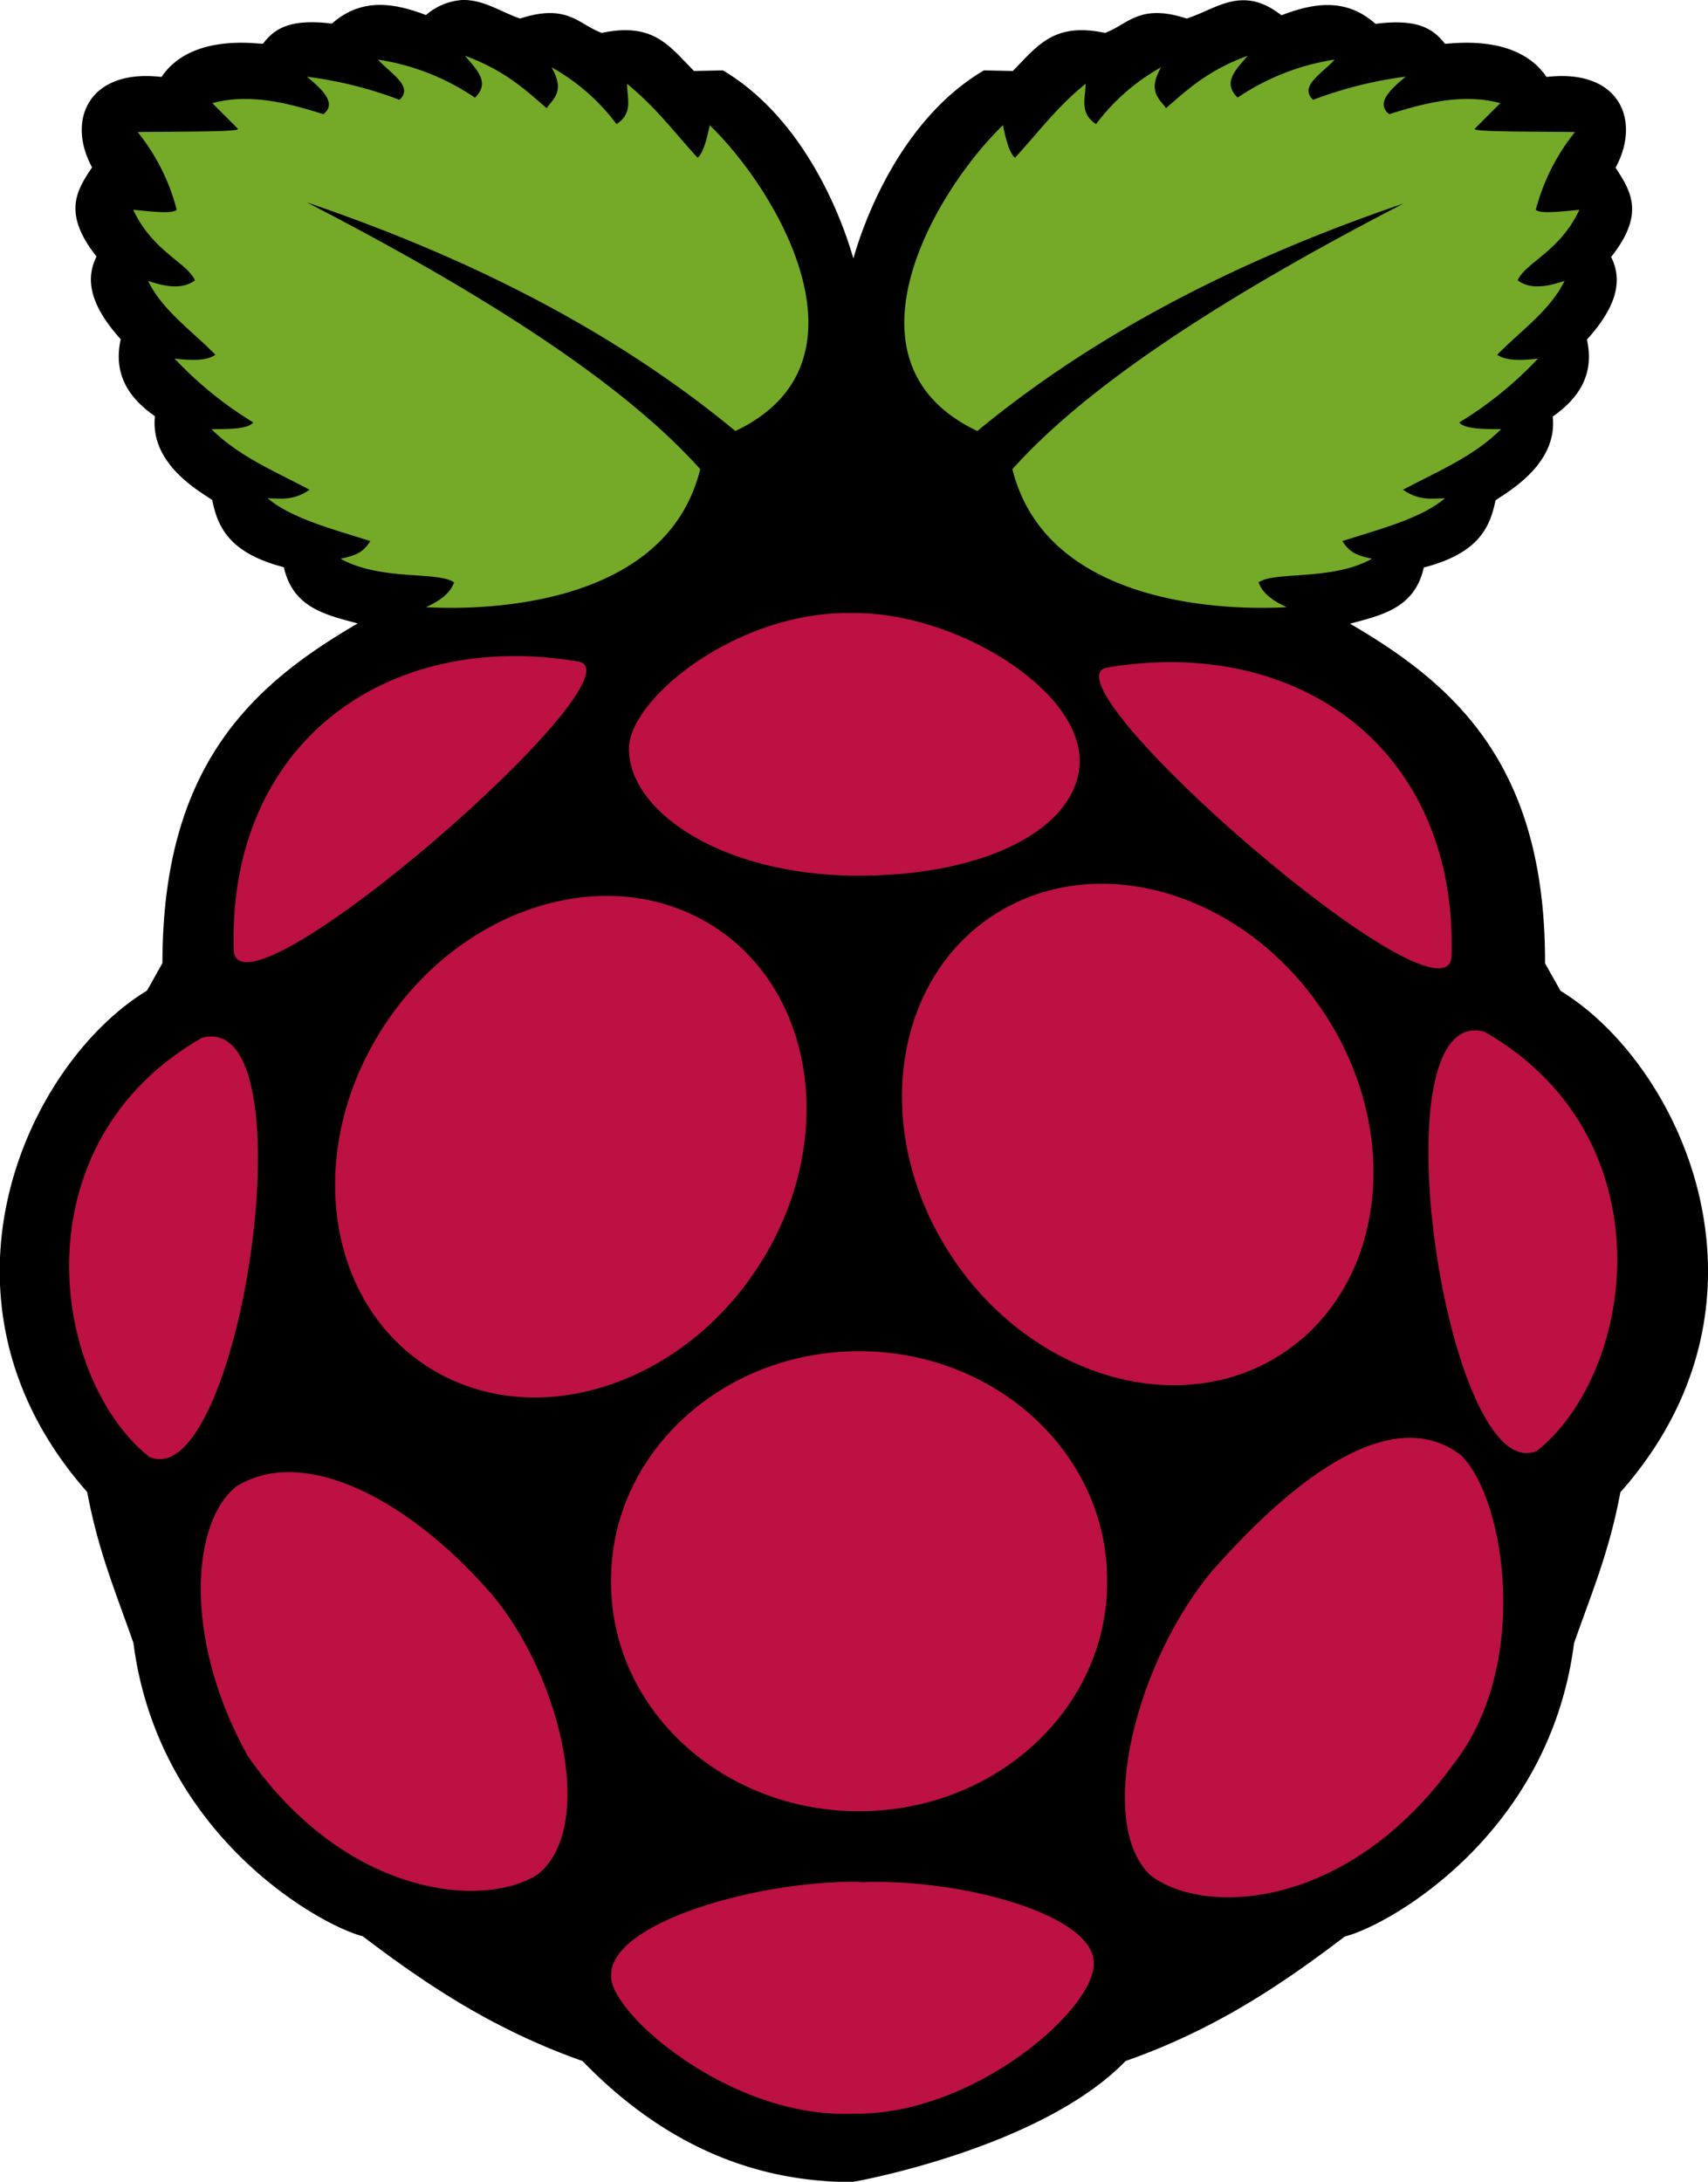 <svg xmlns="http://www.w3.org/2000/svg" viewBox="0 0 199.77 255.12"><defs><style>.cls-1{fill:#75a928;}.cls-2{fill:#bc1142;}</style></defs><g id="Capa_2" data-name="Capa 2"><g id="BASE"><path d="M54.08,0a7.19,7.19,0,0,0-4.26,1.76c-3.86-1.48-7.6-2-11,1C33.7,2.12,32,3.5,30.75,5.12,29.62,5.09,22.26,4,18.89,9c-8.48-1-11.16,5-8.12,10.57C9,22.23,7.24,24.88,11.29,30c-1.43,2.85-.54,5.93,2.83,9.67-.89,4,.86,6.82,4,9-.59,5.48,5,8.66,6.7,9.79.64,3.19,2,6.2,8.38,7.87,1.06,4.75,4.91,5.57,8.64,6.57C29.52,80.07,19,89.49,19,112.61l-1.8,3.22c-14.13,8.59-26.84,36.2-7,58.64,1.3,7,3.47,12.07,5.41,17.66,2.9,22.5,21.82,33,26.81,34.28C49.8,232,57.58,237.27,68.13,241c9.93,10.25,20.69,14.15,31.52,14.15.16,0,22.06-3.9,32-14.15,10.54-3.7,18.33-9,25.64-14.56,5-1.24,23.92-11.78,26.81-34.28,1.94-5.59,4.12-10.63,5.42-17.66,19.87-22.44,7.16-50-7-58.64l-1.81-3.22c.07-23.12-10.49-32.54-22.81-39.71,3.72-1,7.57-1.81,8.63-6.57,6.4-1.66,7.74-4.67,8.39-7.86,1.67-1.13,7.28-4.32,6.69-9.79,3.14-2.2,4.89-5,4-9,3.37-3.73,4.26-6.82,2.83-9.66,4.05-5.11,2.25-7.76.52-10.44C192,14,189.36,8,180.88,9,177.51,4,170.16,5.09,169,5.12c-1.27-1.62-3-3-8.12-2.33-3.35-3-7.09-2.52-11-1-4.59-3.61-7.62-.72-11.08.38-5.55-1.81-6.82.67-9.55,1.68-6-1.28-7.89,1.51-10.79,4.45l-3.38-.07c-9.13,5.38-13.66,16.34-15.27,22-1.61-5.64-6.13-16.59-15.26-22l-3.38.07c-2.9-2.94-4.74-5.73-10.79-4.45-2.73-1-4-3.49-9.55-1.68C58.63,1.42,56.54-.07,54.07,0"/><path class="cls-1" d="M35.9,23.67c24.22,12.49,38.3,22.59,46,31.19C78,70.69,57.36,71.42,49.82,71c1.55-.71,2.83-1.58,3.29-2.9-1.89-1.34-8.59-.14-13.28-2.77,1.8-.37,2.64-.73,3.48-2.06-4.42-1.41-9.18-2.63-12-5,1.51,0,2.92.34,4.9-1-4-2.14-8.19-3.83-11.48-7.09,2.05,0,4.26,0,4.9-.78a44.07,44.07,0,0,1-9.21-7.47c2.86.35,4.07.05,4.77-.45-2.74-2.81-6.21-5.18-7.87-8.64,2.13.74,4.08,1,5.48-.06-.93-2.1-4.92-3.34-7.22-8.25,2.24.22,4.62.49,5.09,0a24.06,24.06,0,0,0-4.57-9.09c4.8-.07,12.06,0,11.73-.38l-3-3c4.68-1.26,9.47.2,13,1.29,1.56-1.23,0-2.79-1.93-4.38a47,47,0,0,1,10.82,2.7c1.74-1.57-1.13-3.13-2.51-4.7a27.47,27.47,0,0,1,11.34,4.45c1.88-1.81.11-3.34-1.16-4.9,4.64,1.71,7,3.93,9.54,6.12.85-1.15,2.16-2,.58-4.77a24.11,24.11,0,0,1,7.6,6.64c2-1.3,1.22-3.07,1.23-4.71,3.42,2.79,5.59,5.75,8.25,8.64.53-.39,1-1.71,1.42-3.8,8.16,7.91,19.69,27.86,3,35.76C71.74,38.61,54.74,30.08,35.9,23.67h0m128.51,0c-24.21,12.49-38.29,22.59-46,31.19C122.35,70.69,143,71.42,150.5,71c-1.55-.71-2.83-1.58-3.29-2.9,1.89-1.34,8.59-.14,13.27-2.77-1.79-.37-2.63-.73-3.48-2.06,4.43-1.41,9.19-2.63,12-5-1.51,0-2.92.34-4.9-1,4-2.14,8.19-3.83,11.48-7.09-2,0-4.26,0-4.9-.78a44.07,44.07,0,0,0,9.21-7.47c-2.86.35-4.07.05-4.77-.45,2.74-2.81,6.21-5.18,7.87-8.64-2.13.74-4.08,1-5.48-.06.93-2.1,4.92-3.34,7.22-8.25-2.24.22-4.62.49-5.1,0a24.35,24.35,0,0,1,4.58-9.09c-4.79-.07-12.06,0-11.73-.38l3-3c-4.69-1.26-9.48.2-13,1.29-1.56-1.24,0-2.79,1.94-4.39a47.55,47.55,0,0,0-10.83,2.71c-1.74-1.57,1.13-3.14,2.51-4.7a27.63,27.63,0,0,0-11.34,4.44c-1.88-1.8-.11-3.33,1.16-4.89-4.64,1.71-7,3.93-9.54,6.12-.85-1.15-2.16-2-.58-4.77a24.11,24.11,0,0,0-7.6,6.64c-2-1.3-1.22-3.07-1.23-4.71-3.42,2.78-5.59,5.75-8.25,8.64-.53-.39-1-1.71-1.41-3.81-8.16,7.92-19.7,27.86-3,35.77,14.23-11.74,31.23-20.28,50.08-26.68h0"/><path class="cls-2" d="M129.49,184.9c.08,14.77-12.84,26.81-28.86,26.89S71.55,200,71.47,185.18v-.29c-.09-14.77,12.83-26.81,28.86-26.89s29.07,11.84,29.16,26.61v.28m-45.8-76.42c12,7.88,14.19,25.73,4.84,39.88S61.86,167.58,49.84,159.7,35.65,134,45,119.83s26.67-19.23,38.69-11.36m32.45-1.42c-12,7.87-14.19,25.73-4.84,39.87S138,166.15,150,158.27s14.19-25.72,4.84-39.87-26.67-19.23-38.69-11.35m-92.53,14.3c13-3.48,4.38,53.69-6.18,49-11.61-9.34-15.35-36.7,6.18-49m150-.71c-13-3.48-4.39,53.69,6.17,49,11.62-9.34,15.36-36.71-6.17-49M129.5,78.06c22.4-3.78,41,9.53,40.28,33.82-.74,9.31-48.53-32.43-40.28-33.82m-61.88-.71c-22.4-3.78-41,9.53-40.29,33.81.74,9.31,48.54-32.42,40.29-33.81m32.17-5.66c-13.37-.35-26.2,9.92-26.23,15.87,0,7.24,10.57,14.65,26.32,14.84,16.08.11,26.35-5.93,26.4-13.4.06-8.46-14.63-17.44-26.49-17.31h0m.82,148.41c11.65-.51,27.29,3.75,27.32,9.41.19,5.49-14.18,17.89-28.1,17.65-14.41.63-28.54-11.8-28.35-16.11-.22-6.31,17.54-11.24,29.13-11m-43-33.52c8.29,10,12.08,27.56,5.15,32.74-6.55,4-22.46,2.33-33.77-13.92-7.62-13.63-6.64-27.5-1.28-31.58,8-4.87,20.37,1.72,29.9,12.76h0M142,183.42c-9,10.51-14,29.69-7.43,35.87,6.27,4.8,23.08,4.13,35.5-13.1,9-11.58,6-30.9.84-36-7.65-5.92-18.63,1.65-28.91,13.25h0"/></g></g></svg>